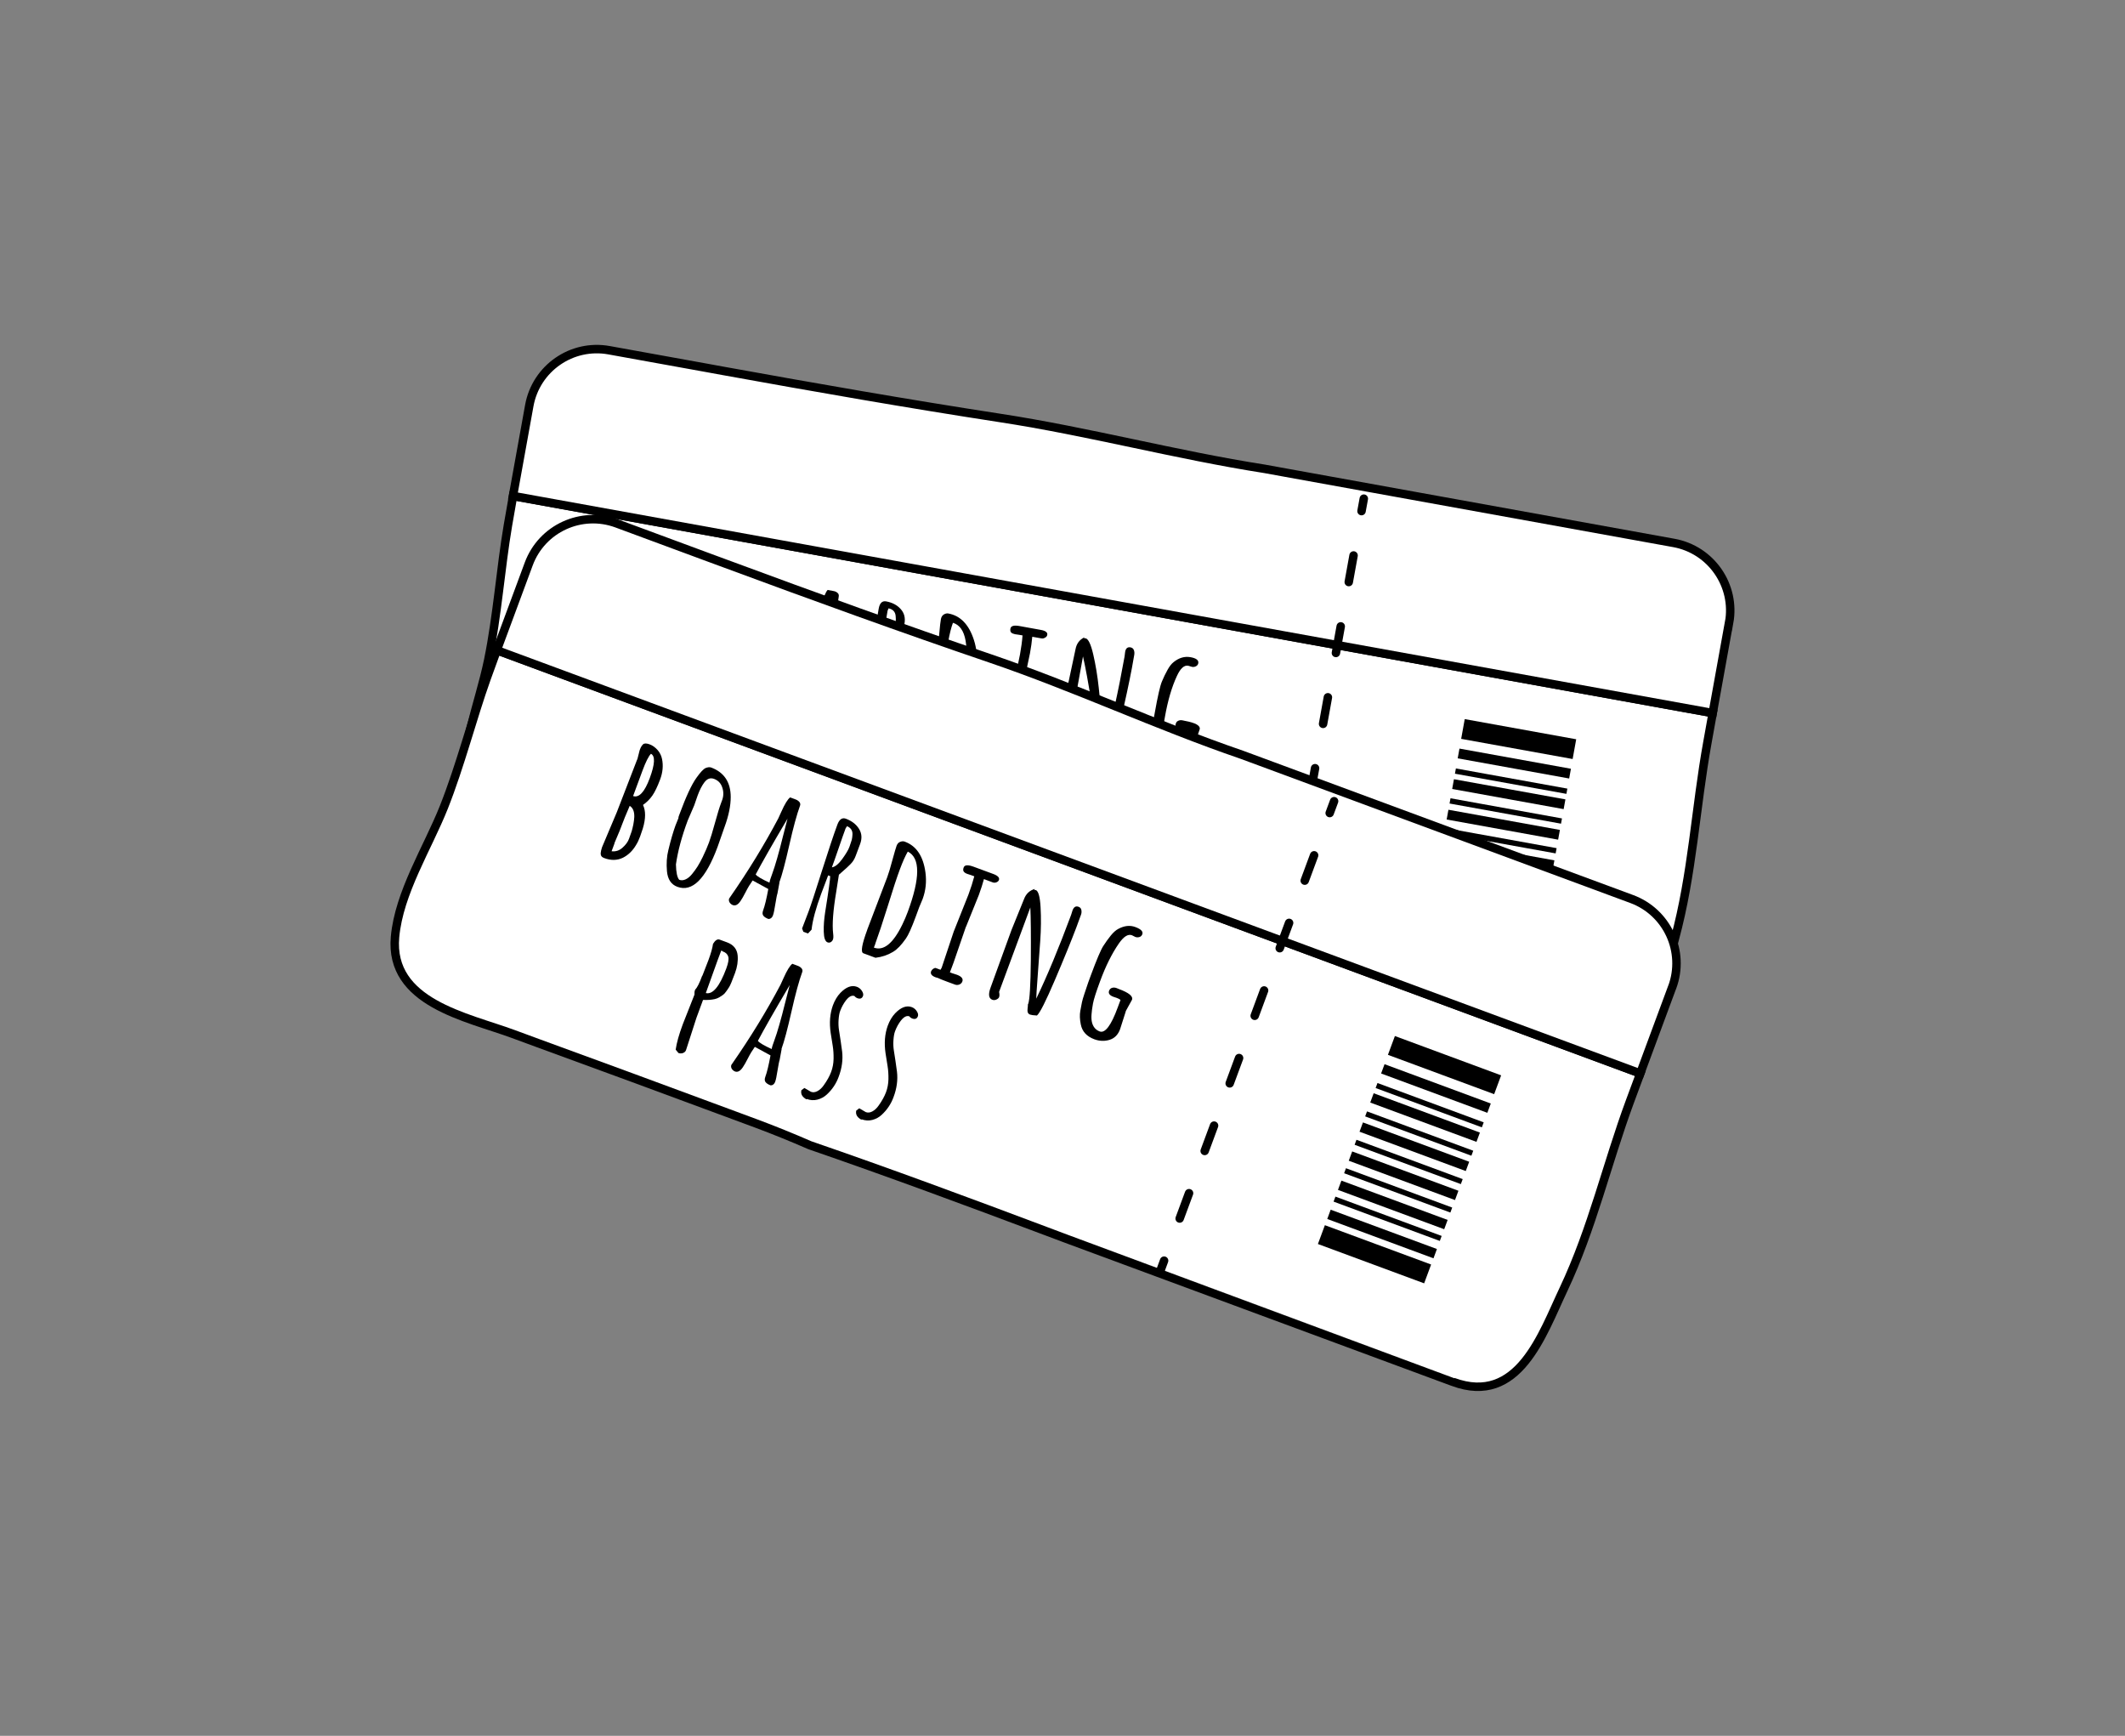 <?xml version="1.0" encoding="UTF-8"?>
<svg id="Layer_1" data-name="Layer 1" xmlns="http://www.w3.org/2000/svg" viewBox="0 0 251 205">
  <rect x="0" y="0" width="251" height="205" fill="#808080" stroke="none"/>
  <defs>
    <style>
      .cls-1 {
        stroke-dasharray: 3.19 5.32;
      }

      .cls-1, .cls-2 {
        fill: none;
        stroke-linecap: round;
      }

      .cls-1, .cls-2, .cls-3 {
        stroke: #000;
        stroke-miterlimit: 10;
      }

      .cls-4 {
        fill: #80cbc4;
      }

      .cls-3 {
        fill: #fff;
      }
    </style>
  </defs>
  <g>
    <path class="cls-3" d="M60.6,58.58s-.24,1.33-.61,3.49c-.85,5.01-1.25,10.66-2.32,15.88-1.05,5.08-3.45,10.82-3,16.07.67,7.79,9.98,7.81,15.77,8.85.97.18,2.01.36,3.1.56,7.67,1.35,15.65,2.78,23.52,4.21,1.15.21,2.31.42,3.48.63,1.1.2,2.21.42,3.32.66,1.11.24,2.23.49,3.35.76,9.77,1.54,19.51,3.3,29.3,5.13.83.16,1.66.31,2.49.46,25.71,4.65,47.87,8.66,47.88,8.66,8.12,1.47,9.39-7.37,10.94-13.04,2.09-7.68,2.45-15.45,3.86-23.24.38-2.12.62-3.45.62-3.45L60.6,58.58Z"/>
    <path class="cls-3" d="M204.24,73.54c.8-4.4-2.13-8.62-6.53-9.42,0,0-21.04-3.81-45.91-8.31l-2.42-.44c-10.49-1.64-20.8-4.41-31.26-6.01-10.91-1.68-21.78-3.58-32.65-5.55l-2.19-.4c-7.03-1.27-11.34-2.05-11.34-2.05-4.4-.8-8.62,2.13-9.42,6.53l-1.93,10.68,141.71,25.64,1.93-10.68Z"/>
    <g>
      <line class="cls-4" x1="161.09" y1="58.89" x2="150.52" y2="117.3"/>
      <g>
        <line class="cls-2" x1="161.09" y1="58.89" x2="160.82" y2="60.36"/>
        <line class="cls-1" x1="159.88" y1="65.6" x2="151.26" y2="113.21"/>
        <line class="cls-2" x1="150.79" y1="115.83" x2="150.52" y2="117.3"/>
      </g>
    </g>
    <g>
      <path d="M79.19,68.4l.08-1.1.02-.11c.05-.29.14-.51.26-.67.12-.15.37-.2.75-.13s.73.23,1.05.49c.32.26.56.58.7.97.29.75.36,1.56.2,2.43s-.34,1.54-.56,2.02c-.22.48-.52.91-.9,1.29.45.62.6,1.53.47,2.74-.03.27-.09.6-.15.98-.07.38-.16.75-.3,1.1-.13.35-.31.68-.52.98-.22.3-.47.55-.74.76-.6.44-1.33.58-2.18.42-.29-.05-.45-.22-.49-.49-.02-.21,0-.45.04-.73l1-4.39,1.28-6.57ZM78.26,78.57v.1s-.17.93-.17.93c.49-.02.89-.24,1.2-.64.31-.4.51-.79.57-1.17s.12-.69.15-.91c.03-.22.05-.5.05-.84,0-.33-.01-.63-.05-.89-.1-.63-.35-1.03-.76-1.2-.22.88-.44,1.92-.66,3.13l-.34,1.48ZM80.01,69.65l-.56,3.1c.73.11,1.26-.7,1.57-2.43s.19-2.68-.36-2.85c-.23.32-.44,1.05-.65,2.19Z"/>
      <path d="M85.01,75.18l.16-.79c.01-.07,0-.1-.01-.11l.07-.38c.39-2.18.8-3.71,1.22-4.58.35-.74.64-1.18.87-1.33.23-.15.44-.2.63-.17,1.61.29,2.57,1.3,2.89,3.04.18,1,.15,2.18-.1,3.55l-.03.15-.38,2.36c-.72,3.98-2.01,5.81-3.85,5.48-.76-.14-1.27-.67-1.53-1.59-.24-.88-.33-1.72-.28-2.52.07-1.21.19-2.25.34-3.11ZM86.76,72.56l-.45,1.9c-.36,2.01-.52,3.79-.46,5.35.19.93.42,1.51.7,1.72.25.05.5-.01.73-.18.24-.17.45-.41.63-.73.18-.32.34-.66.49-1.03.14-.36.27-.75.39-1.17.2-.72.35-1.35.44-1.87s.19-1.33.3-2.42c.1-1.09.2-1.9.3-2.43l.07-.37c.08-.51,0-.99-.25-1.44-.25-.45-.62-.72-1.11-.81s-.84.12-1.09.63c-.21.42-.37.96-.49,1.62l-.2,1.23Z"/>
      <path d="M98.26,79.78v1.32c-.04.17-.05.59-.04,1.27.01.68,0,1.12-.04,1.33v.02c-.06.3-.21.48-.45.53-.29-.05-.51-.14-.65-.27-.15-.12-.19-.32-.14-.59.11-.59.16-1.46.16-2.62l-2-.67c-.21.44-.4.92-.57,1.46-.17.54-.3.92-.41,1.16-.21.49-.49.71-.82.65-.16-.03-.3-.11-.42-.24-.12-.13-.16-.28-.14-.44l.08-.17c1.59-3.44,2.91-6.82,3.99-10.16.03-.09.1-.37.21-.82.25-1,.5-1.62.74-1.87l.7.13c.19.03.35.11.47.22.13.11.17.26.14.43-.19,1.06-.33,2.65-.43,4.77-.1,2.13-.22,3.65-.39,4.56ZM97.1,80c0-.21.04-.57.13-1.07s.18-1.13.25-1.89c.08-.76.15-1.64.22-2.65.07-1.01.13-1.74.17-2.2-1.26,3.37-2.11,5.75-2.55,7.15.21.2.8.42,1.78.67Z"/>
      <path d="M103.77,77.95l-.43,2.25c-.33,1.83-.46,3.3-.39,4.41l-.33.52-.58-.1-.22-.35c.13-.62.26-1.32.4-2.09s.38-2.44.72-5c.34-2.56.62-4.46.85-5.71.12-.66.41-.94.87-.86.72.13,1.3.43,1.72.9.43.47.58,1.05.45,1.76l-.26,1.46c-.07.4-.21.75-.42,1.05-.21.3-.44.62-.71.94-.26.33-.41.51-.43.55.01.35.03,1.04.04,2.06.02,2.23.18,3.87.51,4.9.09.3.13.52.1.67s-.09.27-.2.36c-.1.09-.23.12-.37.1-.29-.05-.51-.44-.66-1.15-.15-.71-.23-1.49-.24-2.33-.04-2.57-.1-3.99-.16-4.26l-.25-.05ZM104.96,71.84l-.12.28c-.1.57-.24,1.39-.4,2.47s-.3,1.86-.38,2.35c.36-.11.7-.5,1.03-1.18.33-.68.53-1.21.6-1.58s.11-.66.12-.84c.01-.18,0-.39-.02-.62-.05-.47-.32-.76-.81-.87Z"/>
      <path d="M109.44,83.48l1.25-6.53c.08-.45.16-1.14.25-2.07.08-.93.15-1.52.2-1.77s.16-.43.34-.54c.18-.11.36-.15.53-.12,1.43.26,2.44,1.3,3.03,3.14.34,1.05.42,2.1.22,3.16l-.23,1.04-.21,1.15c-.25,1.39-.48,2.31-.69,2.76-.21.44-.41.81-.6,1.1-.19.29-.4.53-.64.74-.54.48-1.18.82-1.91,1.04l-1.5-.27c-.35-.06-.36-1-.04-2.82ZM110.68,84.91l-.09.5c1.2.22,2.15-.87,2.83-3.26.15-.55.28-1.09.37-1.61.76-4.18.35-6.51-1.23-6.99-.2.53-.39,1.27-.56,2.23s-.39,2.46-.65,4.52c-.26,2.06-.49,3.59-.67,4.61Z"/>
      <path d="M120.86,81.09l-.7,4.43-.11.62-.12.58.27.05.6.09c.57.1.82.33.76.67-.03.18-.13.31-.29.41-.16.1-.33.13-.52.1l-.91-.17c-.63-.11-1.03-.2-1.2-.26-.11,0-.2-.02-.26-.03-.49-.09-.71-.29-.66-.6.02-.13.09-.24.19-.34.1-.1.19-.15.28-.14l.59.11.09-.27.66-4.44.95-4.61c.14-.79.25-1.54.3-2.25l-.4-.07-.48-.07c-.2-.04-.35-.1-.46-.2-.1-.1-.13-.26-.09-.47.06-.32.43-.42,1.11-.29l2.48.45c.56.1.82.3.76.59-.02.13-.1.24-.25.32-.14.09-.29.12-.45.09l-1.07-.19c-.05.58-.14,1.23-.27,1.94l-.83,3.95Z"/>
      <path d="M126.22,80.51l.82-3.85c.12-.64.46-1.11,1.04-1.39l-.02.13c.06-.02.11-.03.16-.02.32.06.63.69.91,1.9.28,1.21.5,2.52.65,3.93.15,1.41.3,2.83.44,4.27.14,1.43.24,2.28.29,2.53.8-2.85,1.58-6.34,2.32-10.47l.07-.56c.07-.41.28-.59.63-.53.2.04.33.14.4.32.07.18.08.38.04.6l-.28,1.57c-.31,1.63-.77,3.79-1.4,6.49-.63,2.7-1.08,4.2-1.37,4.52-.4.05-.67.06-.82.03s-.25-.1-.31-.21c-.06-.11-.09-.27-.11-.49-.01-.21-.03-.35-.05-.43l.03-.09c.09-.51-.11-2.24-.61-5.17-.5-2.93-.87-4.96-1.13-6.07l-1.89,10.46s.03.08.06.16c.06.16.08.31.06.44s-.11.25-.26.35c-.15.11-.31.14-.48.11-.45-.08-.6-.55-.45-1.39l1.25-7.13Z"/>
      <path d="M141.2,87.6l-.3,2.22c-.12.68-.46,1.17-1,1.45-.54.28-1.13.37-1.77.25-.96-.17-1.59-.66-1.9-1.45-.22-.56-.33-1.08-.33-1.54,0-.46,0-.82.02-1.07,0-.25.05-.58.11-1,.08-.58.15-1.05.21-1.4l.16-.89c.35-1.96.63-3.18.84-3.68s.43-.96.66-1.37c.23-.42.47-.73.74-.94.63-.5,1.28-.69,1.97-.57s.99.36.93.71c-.03.16-.12.28-.27.36-.15.08-.32.11-.49.07l-.43-.13c-.48-.09-.93.32-1.34,1.22-.6,1.29-1.07,2.89-1.41,4.81-.24,1.31-.36,2.21-.36,2.72,0,.51.01.93.06,1.28.03.36.1.65.2.87.23.54.6.85,1.1.94.67.12,1.2-.92,1.6-3.13l.17-.95c-.09-.07-.25-.13-.47-.17l-.41-.06c-.48-.09-.69-.29-.63-.61.04-.2.13-.33.29-.41.16-.08.33-.1.53-.06h0s.28.06.28.06c1.24.23,1.83.55,1.75.98l-.5,1.47Z"/>
      <path d="M91.21,92.22l.39-1.97c.15-.85.22-1.5.19-1.96.18-.47.41-.68.69-.63l.91.17c.8.14,1.3.58,1.5,1.3.18.64.2,1.34.06,2.11-.18.97-.31,1.56-.39,1.77-.09.21-.18.41-.27.6-.09.19-.18.33-.28.44-.1.11-.22.22-.37.35-.15.12-.31.22-.48.3-.39.16-.84.27-1.35.34l-.4,2.22-.55,3.97c-.03.17-.13.3-.29.39-.16.09-.34.12-.52.09l-.39-.33c-.03-.8.07-1.83.3-3.1l.75-3.69c-.05-.2-.06-.37-.03-.53v-.07c.2-.25.37-.83.54-1.75ZM92.67,90.08l-.69,4.06v.03c.84.04,1.46-1.05,1.87-3.29.12-.66.12-1.12,0-1.38-.13-.28-.38-.46-.75-.52,0-.02-.07-.04-.22-.07l-.21,1.18Z"/>
      <path d="M101.94,99.08v1.32c-.04.17-.05.59-.04,1.27.01.68,0,1.12-.04,1.33v.02c-.06.3-.21.48-.45.53-.29-.05-.51-.14-.65-.27-.15-.12-.19-.32-.14-.59.11-.59.16-1.46.16-2.62l-2-.67c-.21.44-.4.92-.57,1.46-.17.54-.3.92-.41,1.16-.21.49-.49.71-.82.65-.16-.03-.3-.11-.42-.24-.12-.13-.16-.28-.14-.44l.08-.17c1.59-3.44,2.91-6.82,3.99-10.16.03-.09.1-.37.21-.82.25-1,.5-1.62.74-1.87l.7.13c.19.03.35.11.47.22.13.11.17.26.14.43-.19,1.06-.33,2.65-.43,4.77-.1,2.13-.22,3.65-.39,4.56ZM100.78,99.3c0-.21.04-.57.13-1.07s.18-1.13.25-1.89c.08-.76.15-1.64.22-2.65.07-1.01.13-1.74.17-2.2-1.26,3.37-2.11,5.75-2.55,7.15.21.2.8.42,1.78.67Z"/>
      <path d="M105.4,103.16l.84.31c.26.05.51-.03.75-.22.24-.19.43-.46.59-.78.3-.63.5-1.2.59-1.71s.1-1.03.02-1.56c-.08-.53-.2-1.03-.37-1.51-.17-.47-.34-.96-.5-1.45-.39-1.16-.49-2.25-.31-3.26.11-.62.32-1.15.61-1.6.55-.82,1.16-1.17,1.81-1.06.24.04.46.16.65.36.19.19.27.38.24.57-.06.32-.26.45-.59.39-.15-.03-.29-.09-.41-.2-.44-.06-.83.38-1.16,1.31-.07.2-.13.45-.18.73s-.05.64,0,1.07c.05.44.14.83.26,1.19.13.35.26.75.41,1.17.14.43.28.84.4,1.24.28.92.32,1.93.11,3.02-.14.84-.48,1.61-1.01,2.3-.26.35-.58.61-.98.78-.39.18-.81.23-1.26.15v.05c-.56-.18-.83-.51-.8-.97l.3-.31Z"/>
      <path d="M112.2,104.39l.84.31c.26.05.51-.03.75-.22.24-.19.43-.46.59-.78.3-.63.5-1.2.59-1.71s.1-1.03.02-1.56c-.08-.53-.2-1.03-.37-1.51-.17-.47-.34-.96-.5-1.45-.39-1.16-.49-2.25-.31-3.26.11-.62.32-1.15.61-1.6.55-.82,1.16-1.17,1.81-1.06.24.04.46.16.65.36.19.19.27.38.24.57-.06.32-.26.45-.59.39-.15-.03-.29-.09-.41-.2-.44-.06-.83.38-1.16,1.31-.07.2-.13.45-.18.73s-.05.64,0,1.07c.05.44.14.83.26,1.19.13.35.26.75.41,1.17.14.43.28.84.4,1.24.28.92.32,1.93.11,3.02-.14.84-.48,1.61-1.01,2.3-.26.35-.58.61-.98.78-.39.18-.81.23-1.26.15v.05c-.56-.18-.83-.51-.8-.97l.3-.31Z"/>
    </g>
    <g>
      <rect x="172.69" y="86.11" width="13.38" height="2.37" transform="translate(18.4 -30.54) rotate(10.25)"/>
      <rect x="172.17" y="89.6" width="13.38" height="1.17" transform="translate(18.91 -30.4) rotate(10.25)"/>
      <rect x="171.52" y="93.21" width="13.38" height="1.17" transform="translate(19.54 -30.22) rotate(10.25)"/>
      <rect x="170.87" y="96.82" width="13.38" height="1.17" transform="translate(20.17 -30.05) rotate(10.25)"/>
      <rect x="170.21" y="100.42" width="13.38" height="1.17" transform="translate(20.81 -29.88) rotate(10.25)"/>
      <rect x="169.56" y="104.03" width="13.38" height="1.17" transform="translate(21.44 -29.7) rotate(10.25)"/>
      <rect x="168.91" y="107.63" width="13.38" height="1.17" transform="translate(22.07 -29.53) rotate(10.25)"/>
      <rect x="169.25" y="106.02" width="13.38" height=".63" transform="translate(21.74 -29.62) rotate(10.25)"/>
      <rect x="169.89" y="102.5" width="13.38" height=".63" transform="translate(21.12 -29.79) rotate(10.25)"/>
      <rect x="170.52" y="98.98" width="13.38" height=".63" transform="translate(20.51 -29.96) rotate(10.25)"/>
      <rect x="171.16" y="95.47" width="13.38" height=".63" transform="translate(19.89 -30.13) rotate(10.25)"/>
      <rect x="171.79" y="91.95" width="13.38" height=".63" transform="translate(19.28 -30.3) rotate(10.25)"/>
      <rect x="168.45" y="109.55" width="13.38" height="2.37" transform="translate(22.51 -29.41) rotate(10.25)"/>
    </g>
  </g>
  <g>
    <path class="cls-3" d="M58.69,76.78s-.47,1.27-1.21,3.33c-1.71,4.79-3.09,10.28-5.06,15.24-1.92,4.82-5.28,10.05-5.76,15.3-.7,7.79,8.46,9.43,13.98,11.47.92.34,1.91.71,2.96,1.09,7.32,2.67,14.93,5.47,22.42,8.25,1.1.41,2.2.82,3.32,1.23,1.05.39,2.1.8,3.16,1.23s2.11.87,3.16,1.33c9.35,3.22,18.63,6.66,27.96,10.17.79.3,1.58.59,2.37.89,24.51,9.07,45.63,16.88,45.64,16.89,7.74,2.86,10.53-5.61,13.05-10.93,3.4-7.2,5.11-14.79,7.85-22.21.75-2.02,1.22-3.29,1.22-3.29L58.69,76.78Z"/>
    <path class="cls-3" d="M197.52,116.58c1.55-4.2-.59-8.86-4.79-10.41,0,0-20.05-7.42-43.76-16.19-.76-.28-1.53-.57-2.3-.85-10.04-3.44-19.71-7.97-29.73-11.38-10.45-3.56-20.83-7.33-31.18-11.16l-2.09-.77c-6.7-2.48-10.81-4-10.81-4-4.2-1.55-8.86.59-10.41,4.79l-3.77,10.18,135.06,49.98,3.77-10.18Z"/>
    <g>
      <line class="cls-4" x1="157.58" y1="94.62" x2="136.98" y2="150.29"/>
      <g>
        <line class="cls-2" x1="157.58" y1="94.62" x2="157.06" y2="96.02"/>
        <line class="cls-1" x1="155.22" y1="101.01" x2="138.42" y2="146.39"/>
        <line class="cls-2" x1="137.5" y1="148.88" x2="136.98" y2="150.29"/>
      </g>
    </g>
    <g>
      <path d="M75.28,89.68l.27-1.06.04-.11c.1-.28.23-.48.37-.61.15-.13.4-.13.76,0s.67.36.95.67c.27.31.45.67.53,1.07.16.79.08,1.6-.23,2.42s-.61,1.46-.91,1.89c-.3.43-.67.8-1.11,1.11.33.69.33,1.61-.02,2.78-.08.26-.19.58-.32.94-.13.36-.29.71-.49,1.03-.19.32-.42.62-.69.88-.27.26-.56.46-.86.61-.67.32-1.41.34-2.22.03-.28-.1-.41-.29-.4-.56.02-.21.07-.44.16-.71l1.75-4.15,2.41-6.24ZM72.59,99.54l-.02.1-.33.89c.48.06.91-.08,1.29-.42.38-.34.64-.69.77-1.06s.24-.65.31-.87c.07-.22.13-.49.2-.82.06-.33.1-.62.11-.88.02-.64-.16-1.08-.54-1.31-.37.83-.77,1.82-1.2,2.97l-.59,1.4ZM75.87,91.06l-1.09,2.95c.7.24,1.36-.47,1.97-2.12.61-1.65.66-2.61.14-2.87-.28.28-.62.96-1.02,2.04Z"/>
      <path d="M79.83,97.38l.3-.75c.02-.06.03-.1,0-.11l.13-.36c.77-2.08,1.43-3.51,2-4.3.47-.67.84-1.05,1.09-1.16.25-.1.47-.12.65-.06,1.53.57,2.31,1.73,2.31,3.49,0,1.01-.23,2.17-.71,3.48l-.05.14-.79,2.26c-1.41,3.8-2.99,5.37-4.75,4.72-.73-.27-1.14-.88-1.23-1.83-.08-.91-.03-1.75.17-2.53.28-1.18.58-2.18.88-3.01ZM82,95.11l-.77,1.79c-.71,1.91-1.17,3.64-1.39,5.18.02.95.15,1.56.39,1.82.24.09.49.07.75-.05.27-.12.51-.32.75-.61.23-.28.46-.59.67-.92.2-.33.4-.69.59-1.08.33-.68.58-1.27.76-1.76s.42-1.27.71-2.33c.29-1.06.53-1.84.72-2.34l.13-.35c.17-.49.17-.98,0-1.47-.16-.49-.48-.82-.95-1s-.85-.02-1.18.43c-.28.38-.54.88-.77,1.51l-.41,1.18Z"/>
      <path d="M92.07,104.22l-.24,1.3c-.06.16-.14.58-.25,1.25-.11.67-.19,1.11-.27,1.3v.02c-.11.29-.29.44-.54.44-.28-.1-.48-.23-.6-.38-.12-.15-.13-.35-.04-.61.21-.56.41-1.41.62-2.55l-1.85-1.01c-.28.39-.56.84-.81,1.34-.26.5-.46.86-.61,1.07-.3.45-.6.61-.92.5-.15-.06-.28-.16-.38-.31-.09-.15-.11-.3-.06-.46l.11-.16c2.16-3.11,4.06-6.21,5.7-9.31.05-.09.16-.34.35-.77.42-.94.77-1.51,1.05-1.71l.67.25c.18.07.32.17.43.3.1.13.13.29.06.45-.37,1.01-.79,2.55-1.26,4.63-.47,2.08-.86,3.55-1.18,4.42ZM90.89,104.23c.03-.21.14-.55.32-1.03s.37-1.09.58-1.82c.21-.73.44-1.59.68-2.57.25-.98.43-1.69.55-2.13-1.83,3.1-3.08,5.3-3.76,6.59.17.23.71.55,1.63.97Z"/>
      <path d="M97.82,103.38l-.81,2.14c-.65,1.75-1.03,3.17-1.15,4.27l-.42.45-.55-.2-.15-.39c.23-.59.48-1.25.76-1.99s.8-2.34,1.58-4.8c.78-2.46,1.39-4.29,1.83-5.48.23-.62.57-.86,1.01-.69.69.26,1.2.65,1.54,1.19.34.54.38,1.14.13,1.81l-.52,1.39c-.14.38-.34.7-.6.96-.26.26-.54.53-.86.8-.31.28-.49.43-.52.46-.05.35-.16,1.03-.32,2.04-.37,2.2-.49,3.84-.36,4.92.04.31.03.54-.02.68s-.14.25-.26.32c-.12.07-.24.08-.38.03-.28-.1-.43-.52-.45-1.25-.02-.73.04-1.51.17-2.34.41-2.54.6-3.95.59-4.23l-.24-.09ZM100.05,97.57l-.17.26c-.2.54-.48,1.33-.83,2.36s-.62,1.78-.79,2.24c.37-.05.77-.37,1.22-.98.44-.61.73-1.09.86-1.46s.22-.63.27-.81c.04-.18.07-.38.08-.61.03-.47-.19-.81-.64-1Z"/>
      <path d="M102.43,109.81l2.37-6.22c.16-.43.36-1.09.6-1.99.25-.9.41-1.47.5-1.71s.23-.4.43-.47c.2-.08.38-.09.55-.02,1.36.5,2.17,1.71,2.43,3.62.15,1.09.04,2.14-.33,3.15l-.41.98-.4,1.09c-.49,1.33-.88,2.19-1.16,2.59-.28.4-.55.73-.78.97-.24.25-.49.46-.76.62-.61.37-1.3.6-2.06.69l-1.43-.53c-.34-.12-.18-1.05.46-2.78ZM103.4,111.44l-.18.47c1.15.42,2.27-.48,3.36-2.72.25-.52.47-1.02.65-1.52,1.47-3.99,1.48-6.35,0-7.1-.29.49-.6,1.19-.94,2.1-.34.91-.82,2.36-1.43,4.34-.62,1.98-1.11,3.45-1.47,4.43Z"/>
      <path d="M114.09,109.45l-1.46,4.24-.22.59-.21.55.26.1.58.19c.54.2.75.47.63.79-.06.17-.18.29-.36.36-.18.07-.35.07-.53,0l-.87-.32c-.6-.22-.98-.38-1.14-.46-.11-.03-.19-.05-.25-.07-.47-.17-.65-.41-.54-.71.05-.12.13-.22.25-.3.12-.08.22-.11.3-.09l.56.21.14-.25,1.42-4.26,1.74-4.37c.28-.75.51-1.48.69-2.16l-.38-.14-.46-.15c-.19-.07-.33-.16-.41-.28-.08-.11-.08-.28,0-.48.11-.3.49-.33,1.15-.09l2.36.87c.53.2.75.44.65.71-.05.12-.14.21-.3.27-.15.06-.31.06-.45,0l-1.02-.38c-.15.56-.35,1.18-.6,1.87l-1.51,3.74Z"/>
      <path d="M119.48,109.82l1.48-3.65c.23-.61.65-1.01,1.27-1.19l-.05.13c.06-.01.12-.01.16,0,.31.11.5.79.57,2.03.07,1.24.06,2.57-.04,3.98-.1,1.41-.2,2.84-.31,4.28-.11,1.44-.16,2.28-.16,2.54,1.29-2.67,2.66-5.97,4.12-9.9l.17-.54c.15-.39.38-.53.71-.41.19.07.3.2.33.39.04.19.02.39-.06.59l-.55,1.5c-.59,1.55-1.42,3.6-2.51,6.15-1.09,2.55-1.8,3.95-2.13,4.21-.4-.02-.67-.06-.81-.11s-.23-.14-.27-.26c-.04-.12-.05-.29-.02-.5.03-.21.04-.35.03-.43l.04-.08c.18-.49.28-2.22.31-5.2.02-2.98,0-5.03-.06-6.18l-3.69,9.97s.01.09.03.16c.03.17.02.32-.02.44s-.15.22-.32.3c-.16.08-.33.09-.49.03-.43-.16-.5-.64-.2-1.45l2.47-6.8Z"/>
      <path d="M132.98,119.42l-.68,2.13c-.24.65-.65,1.07-1.24,1.25-.58.18-1.18.16-1.79-.06-.92-.34-1.45-.93-1.61-1.76-.12-.59-.14-1.12-.06-1.58.08-.46.15-.81.2-1.05.05-.24.15-.56.28-.96.18-.56.33-1,.45-1.34l.31-.85c.69-1.86,1.18-3.02,1.47-3.47s.59-.87.89-1.24c.3-.37.6-.64.89-.79.71-.38,1.38-.46,2.04-.21s.92.53.79.86c-.06.15-.17.26-.33.31-.17.05-.33.05-.49-.01l-.4-.2c-.46-.17-.97.15-1.54.97-.81,1.17-1.56,2.66-2.23,4.49-.46,1.24-.74,2.12-.83,2.61-.09.5-.15.92-.17,1.27-.03.36-.01.65.04.9.13.57.44.94.92,1.12.64.24,1.35-.7,2.12-2.8l.34-.91c-.08-.09-.22-.17-.44-.25l-.39-.13c-.46-.17-.63-.41-.52-.71.07-.19.19-.3.36-.35.17-.05.34-.04.53.03h0s.27.11.27.11c1.19.44,1.7.86,1.55,1.27l-.75,1.36Z"/>
      <path d="M82.96,115.24l.73-1.88c.3-.81.47-1.44.53-1.89.26-.43.52-.6.79-.5l.87.32c.76.28,1.18.8,1.25,1.54.06.66-.04,1.36-.31,2.08-.34.92-.57,1.48-.7,1.67-.12.19-.24.37-.37.54-.12.17-.24.3-.36.38-.12.09-.26.18-.43.28-.17.1-.34.16-.53.21-.41.09-.87.12-1.39.1l-.78,2.12-1.23,3.81c-.06.16-.18.27-.36.34-.18.06-.35.06-.53,0l-.33-.4c.11-.79.39-1.79.84-3l1.38-3.5c-.01-.2,0-.38.06-.53l.03-.07c.22-.21.5-.75.82-1.63ZM84.77,113.38l-1.39,3.87v.03c.81.19,1.62-.78,2.41-2.91.23-.62.31-1.08.24-1.36-.08-.3-.29-.52-.64-.64,0-.02-.06-.06-.2-.11l-.42,1.12Z"/>
      <path d="M92.33,123.87l-.24,1.3c-.06.16-.14.58-.25,1.25-.11.67-.19,1.11-.27,1.3v.02c-.11.29-.29.44-.54.44-.28-.1-.48-.23-.6-.38-.12-.15-.13-.35-.04-.61.21-.56.41-1.41.62-2.55l-1.85-1.01c-.28.39-.56.84-.81,1.34-.26.5-.46.86-.61,1.07-.3.45-.6.61-.92.5-.15-.06-.28-.16-.38-.31-.09-.15-.11-.3-.06-.46l.11-.16c2.16-3.11,4.06-6.21,5.7-9.31.05-.09.16-.34.35-.77.42-.94.77-1.51,1.05-1.71l.67.25c.18.07.32.17.43.3.1.13.13.29.06.45-.37,1.01-.79,2.55-1.26,4.63-.47,2.08-.86,3.55-1.18,4.42ZM91.15,123.88c.03-.21.14-.55.32-1.03s.37-1.09.58-1.82c.21-.73.44-1.59.68-2.57.25-.98.43-1.69.55-2.13-1.83,3.1-3.08,5.3-3.76,6.59.17.23.71.55,1.63.97Z"/>
      <path d="M95.02,128.49l.77.45c.25.09.51.06.78-.09.27-.15.51-.37.72-.67.41-.57.7-1.1.88-1.58s.28-1,.29-1.54c.01-.54-.02-1.05-.1-1.55-.08-.5-.16-1-.24-1.51-.18-1.21-.09-2.3.26-3.27.22-.59.51-1.08.88-1.47.69-.71,1.34-.95,1.96-.72.23.09.43.24.58.47.15.23.2.43.14.6-.11.3-.33.39-.65.28-.14-.05-.27-.14-.37-.27-.43-.14-.88.23-1.37,1.09-.11.19-.21.42-.31.68s-.16.62-.19,1.06c-.03.44-.01.84.05,1.21.06.37.13.78.19,1.23.07.45.12.88.18,1.29.11.96-.02,1.96-.41,2.99-.29.8-.76,1.5-1.4,2.09-.31.29-.68.49-1.1.6-.42.11-.84.08-1.27-.07l-.02.05c-.51-.28-.72-.64-.61-1.09l.35-.26Z"/>
      <path d="M101.5,130.89l.77.45c.25.09.51.06.78-.09.27-.15.51-.37.72-.67.41-.57.7-1.1.88-1.58s.28-1,.29-1.54c.01-.54-.02-1.05-.1-1.55-.08-.5-.16-1-.24-1.51-.18-1.21-.09-2.3.26-3.27.22-.59.51-1.08.88-1.47.69-.71,1.34-.95,1.96-.72.23.09.43.24.58.47.15.23.2.43.14.6-.11.3-.33.39-.65.28-.14-.05-.27-.14-.37-.27-.43-.14-.88.23-1.37,1.09-.11.19-.21.42-.31.68s-.16.62-.19,1.06c-.03.44-.01.84.05,1.21.06.37.13.78.19,1.23.07.45.12.88.18,1.29.11.96-.02,1.96-.41,2.99-.29.8-.76,1.5-1.4,2.09-.31.29-.68.49-1.1.6-.42.11-.84.08-1.27-.07l-.02.05c-.51-.28-.72-.64-.61-1.09l.35-.26Z"/>
    </g>
    <g>
      <rect x="163.95" y="124.59" width="13.38" height="2.37" transform="translate(54.25 -51.4) rotate(20.31)"/>
      <rect x="162.93" y="127.95" width="13.38" height="1.17" transform="translate(55.15 -50.87) rotate(20.31)"/>
      <rect x="161.65" y="131.39" width="13.38" height="1.17" transform="translate(56.26 -50.22) rotate(20.31)"/>
      <rect x="160.38" y="134.83" width="13.38" height="1.17" transform="translate(57.38 -49.56) rotate(20.31)"/>
      <rect x="159.11" y="138.26" width="13.38" height="1.17" transform="translate(58.49 -48.91) rotate(20.31)"/>
      <rect x="157.84" y="141.7" width="13.38" height="1.17" transform="translate(59.6 -48.25) rotate(20.31)"/>
      <rect x="156.57" y="145.14" width="13.38" height="1.17" transform="translate(60.72 -47.6) rotate(20.31)"/>
      <rect x="157.23" y="143.61" width="13.38" height=".63" transform="translate(60.13 -47.94) rotate(20.31)"/>
      <rect x="158.47" y="140.26" width="13.38" height=".63" transform="translate(59.05 -48.58) rotate(20.31)"/>
      <rect x="159.71" y="136.9" width="13.38" height=".63" transform="translate(57.96 -49.22) rotate(20.31)"/>
      <rect x="160.95" y="133.55" width="13.38" height=".63" transform="translate(56.88 -49.86) rotate(20.31)"/>
      <rect x="162.19" y="130.2" width="13.38" height=".63" transform="translate(55.79 -50.5) rotate(20.31)"/>
      <rect x="155.68" y="146.93" width="13.38" height="2.37" transform="translate(61.49 -47.14) rotate(20.31)"/>
    </g>
  </g>
</svg>